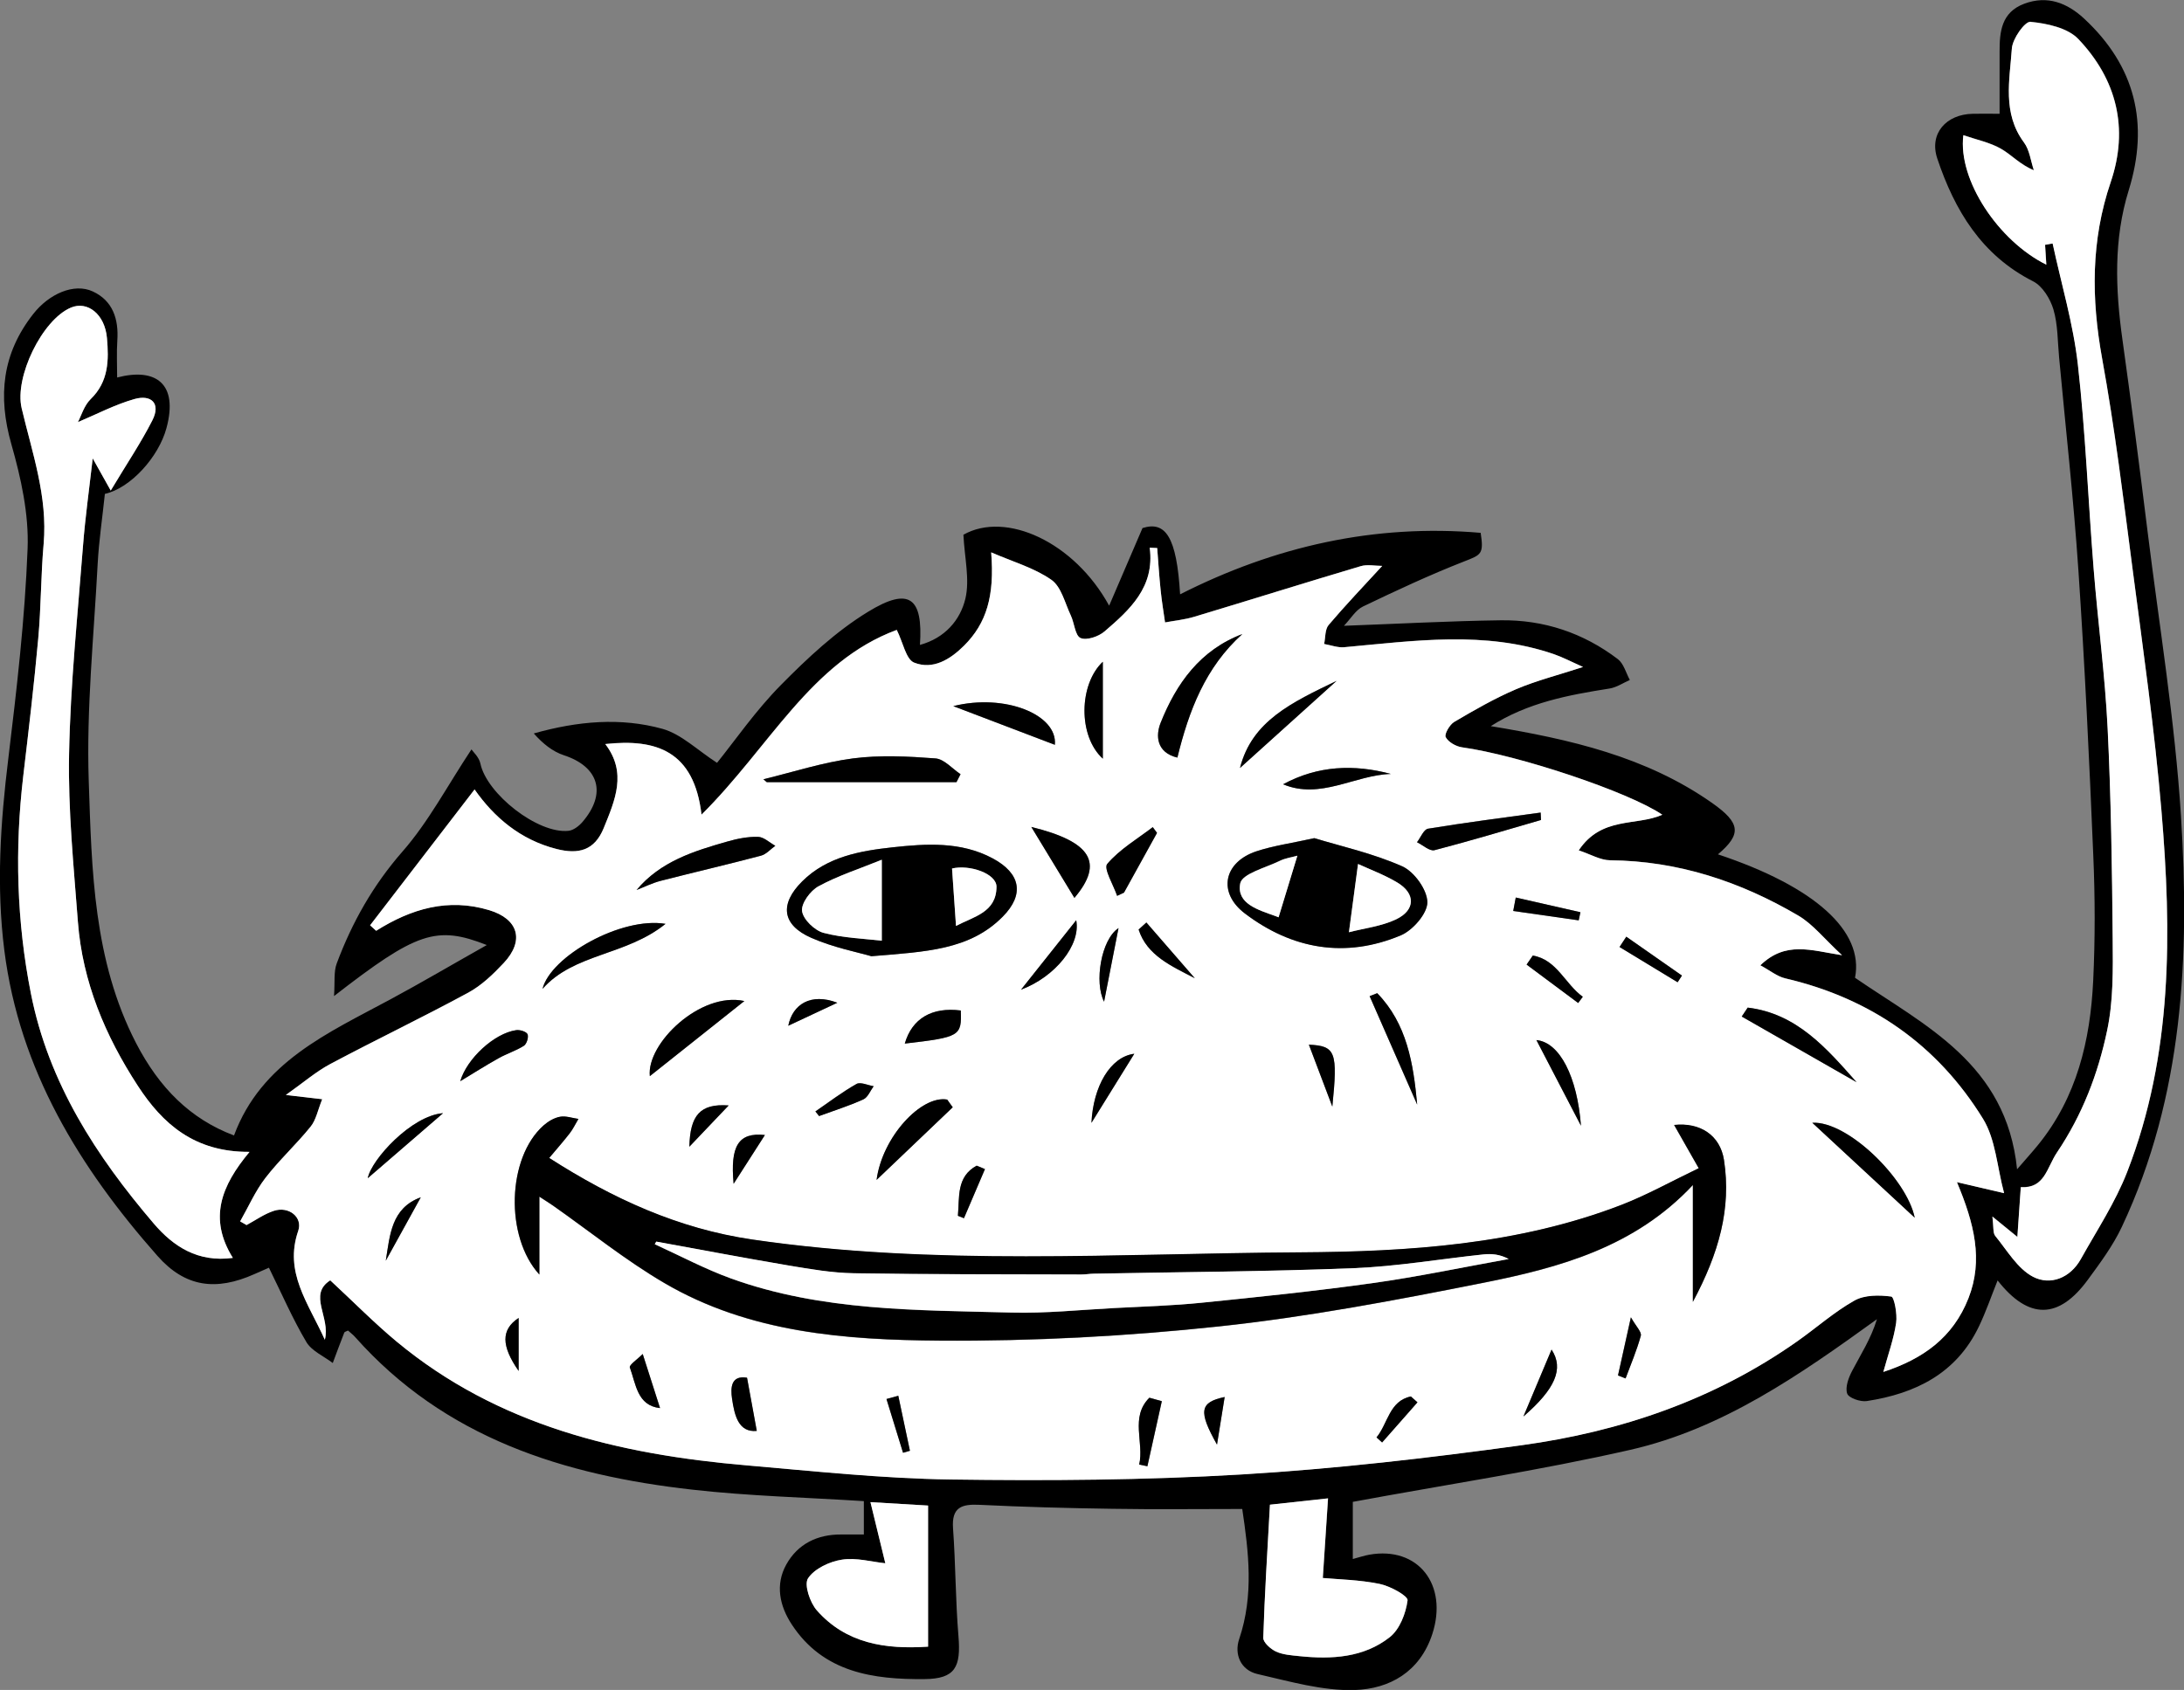 <?xml version="1.0" encoding="UTF-8"?><svg id="Calque_1" xmlns="http://www.w3.org/2000/svg" viewBox="0 0 242.18 187.44"><rect x="0" y="0" width="242.18" height="187.44" fill="#808080" stroke="none"/><defs><style>.cls-1{fill:#000;}.cls-1,.cls-2{stroke-width:0px;}.cls-2{fill:#fff;}</style></defs><path class="cls-1" d="M123,67.16c1.16-2.7,2.32-5.4,3.69-8.59,2.54-.8,3.79.94,4.17,7.35,10.53-5.34,21.58-7.83,33.33-6.82.36,2.36.07,2.43-1.83,3.17-3.81,1.49-7.53,3.23-11.22,5-.81.39-1.35,1.34-2.11,2.14,5.99-.22,11.67-.53,17.36-.61,4.79-.07,9.17,1.39,13,4.3.66.5.91,1.53,1.34,2.32-.75.33-1.48.83-2.26.95-4.55.72-9.05,1.55-13.16,4.17,8.83,1.46,17.24,3.39,24.54,8.52,3.17,2.23,3.29,3.46.65,5.7,10.72,3.57,16.22,8.5,15.2,13.69,7.73,5.31,16.78,9.5,17.97,21.24.95-1.1,1.65-1.87,2.31-2.68,4.32-5.3,5.81-11.61,6.13-18.23.22-4.62.21-9.27.01-13.9-.44-10.54-.94-21.09-1.65-31.62-.53-7.88-1.41-15.74-2.14-23.61-.17-1.79-.13-3.64-.63-5.33-.35-1.18-1.22-2.6-2.26-3.12-5.72-2.9-8.7-7.88-10.62-13.62-.92-2.76.98-4.91,3.95-4.96.9-.02,1.79,0,2.96,0,0-2.11,0-4.49,0-6.87-.01-2.25.21-4.38,2.72-5.33,2.59-.98,4.79-.08,6.65,1.64,5.68,5.27,7.24,11.65,4.95,19.04-1.69,5.44-1.48,10.98-.7,16.55.99,7.09,1.91,14.19,2.79,21.3,1.3,10.49,3.03,20.96,3.7,31.49.98,15.59.28,31.11-6.55,45.63-.98,2.09-2.4,4-3.77,5.87-3.24,4.43-6.58,4.45-10.01.08-.7,1.74-1.29,3.48-2.08,5.12-2.49,5.2-7.04,7.44-12.43,8.26-.71.11-2.01-.35-2.17-.83-.24-.7.15-1.76.55-2.52.96-1.83,2.09-3.57,2.75-5.73-8.54,6.17-17.09,12.15-27.35,14.49-10.09,2.3-20.35,3.84-30.77,5.77v6.34c.69-.18,1.25-.38,1.83-.48,5.42-.96,8.77,3.34,6.98,8.82-1.38,4.2-4.76,6.07-8.6,6.19-3.57.11-7.22-.96-10.77-1.77-1.88-.43-2.61-2.2-2.04-3.88,1.65-4.88,1.04-9.72.34-14.43-4.87,0-9.66.06-14.44-.02-4.9-.07-9.79-.2-14.68-.44-1.99-.1-3.12.26-2.95,2.61.29,3.98.27,7.98.6,11.95.28,3.41-.32,4.74-3.77,4.77-5.65.05-11.22-.71-14.72-6.07-1.35-2.06-1.84-4.41-.6-6.64,1.27-2.28,3.44-3.35,6.09-3.33.81,0,1.61,0,2.51,0v-3.7c-6.39-.41-12.72-.56-18.99-1.27-14.26-1.6-27.47-5.71-37.43-16.94-.24-.27-.53-.48-.78-.71-.17.09-.38.13-.42.24-.44,1.11-.85,2.24-1.27,3.36-1-.76-2.34-1.33-2.93-2.33-1.53-2.58-2.73-5.36-4.15-8.24-.23.1-.92.4-1.61.71-4.26,1.9-7.68,1.46-10.75-2.02C8.81,129.5,2.16,118.68.48,105.41c-.9-7.11-.43-14.17.44-21.26.94-7.74,1.84-15.51,2.14-23.29.15-3.84-.73-7.84-1.8-11.59-1.52-5.34-1.02-10.06,2.43-14.45,1.73-2.21,4.51-3.47,6.61-2.49,2.21,1.03,2.87,3.06,2.71,5.43-.09,1.35-.02,2.71-.02,4.11,4.26-1.11,6.81.65,5.47,5.61-.87,3.22-3.98,6.66-6.83,7.3-.27,2.59-.66,5.17-.8,7.76-.42,8.02-1.26,16.07-.99,24.07.33,9.88.51,19.92,5.25,29.09,2.56,4.94,6.01,8.42,10.86,10.24,3.02-8.15,10.4-11.35,17.35-15.1,3.42-1.84,6.76-3.81,10.68-6.02-5.61-2.21-7.82-1.42-16.94,5.66.11-1.57-.05-2.69.3-3.62,1.7-4.55,4.02-8.67,7.29-12.41,2.89-3.3,4.98-7.3,7.65-11.33.16.25.84.85.99,1.57.7,3.36,6.37,7.82,9.77,7.46.55-.06,1.15-.52,1.54-.97,2.73-3.17,1.84-6.14-2.05-7.41-1.25-.41-2.35-1.3-3.34-2.42,4.89-1.38,9.65-1.79,14.27-.51,2.08.58,3.84,2.34,6.05,3.77,1.99-2.47,4.29-5.81,7.1-8.65,2.94-2.98,6.09-5.93,9.64-8.1,4.55-2.79,6.12-1.62,5.76,3.67,2.77-.76,4.47-2.75,5.04-5.13.5-2.13-.09-4.52-.22-7.09,4.71-2.66,12.29.8,16.15,7.85ZM52.62,87.56c-3.91,5.08-7.74,10.07-11.58,15.06.22.2.45.41.67.61,3.89-2.45,7.98-3.66,12.53-2.29,3.23.97,3.96,3.36,1.62,5.86-1.16,1.24-2.45,2.49-3.93,3.29-5.05,2.74-10.24,5.22-15.31,7.92-1.59.84-2.98,2.06-4.92,3.43,1.7.2,2.65.31,4.03.47-.49,1.21-.68,2.3-1.29,3.05-1.59,1.97-3.48,3.7-5.02,5.7-1.12,1.45-1.87,3.19-2.79,4.8.24.14.48.28.71.41,1.01-.54,1.96-1.24,3.03-1.58,1.66-.54,3.22.71,2.7,2.22-1.59,4.61,1.11,7.99,2.95,12.08.66-2.5-1.9-5,.6-6.59,2.6,2.41,4.88,4.73,7.37,6.8,11.23,9.32,24.68,12.51,38.78,13.72,7.53.65,15.07,1.46,22.61,1.57,10.77.15,21.58.08,32.33-.56,10.37-.62,20.73-1.82,31.02-3.24,10.99-1.51,21.35-5.05,30.54-11.51,2.13-1.5,4.11-3.27,6.37-4.54,1.12-.63,2.75-.62,4.08-.44.33.04.69,1.94.54,2.91-.26,1.78-.89,3.51-1.42,5.45,4.4-1.45,7.72-3.8,9.44-8.18,1.66-4.25.64-8.3-1.28-12.87,2.08.49,3.36.78,5.23,1.22-.78-2.9-.93-5.96-2.34-8.25-5.06-8.2-12.47-13.37-21.92-15.57-.9-.21-1.7-.88-2.77-1.45,2.82-2.72,5.59-1.66,9.06-1.12-1.97-1.81-3.22-3.43-4.86-4.4-6.42-3.77-13.32-6.06-20.87-6.13-1.07-.01-2.14-.66-3.47-1.1,2.54-3.8,6.38-2.67,9.27-3.95-3.73-2.54-15.96-6.61-22.22-7.48-.67-.09-1.51-.58-1.8-1.13-.17-.33.44-1.39.95-1.69,2.23-1.31,4.5-2.61,6.87-3.63,2.27-.97,4.69-1.58,7.41-2.46-1.3-.57-2.24-1.07-3.23-1.42-7.67-2.64-15.47-1.48-23.26-.77-.72.07-1.48-.23-2.22-.36.16-.71.09-1.61.5-2.11,1.88-2.22,3.89-4.32,5.94-6.55-.8,0-1.65-.19-2.38.03-6.16,1.83-12.29,3.76-18.45,5.61-1.05.32-2.16.42-3.25.63-.17-1.19-.37-2.38-.49-3.58-.16-1.55-.26-3.12-.38-4.67l-.83-.04c.58,4.37-2.2,6.88-5.01,9.29-.66.57-1.99,1.03-2.66.73-.61-.27-.68-1.65-1.08-2.5-.66-1.38-1.06-3.19-2.16-3.96-1.91-1.33-4.28-2-6.67-3.04.4,4.87-.54,7.87-2.99,10.33-1.56,1.56-3.47,2.72-5.55,1.9-.91-.36-1.23-2.23-1.93-3.63-9.53,3.52-14.1,12.99-21.65,20.49-.82-7.06-5.01-8.45-10.67-7.83,2.43,3.19,1.08,6.23-.17,9.31-1.02,2.51-2.8,2.95-5.24,2.33-4.03-1.02-6.94-3.53-9.09-6.61ZM220.94,134.95c.15,1.12.04,1.78.32,2.12,1.31,1.61,2.47,3.64,4.19,4.53,1.9.99,4.11.16,5.3-1.97,1.78-3.19,3.82-6.29,5.14-9.67,5.05-12.98,4.94-26.55,3.79-40.12-.76-8.92-2.03-17.81-3.19-26.69-1.02-7.81-1.97-15.64-3.38-23.38-1.21-6.67-1.26-13.12.95-19.59,2.03-5.96.66-11.39-3.59-15.86-1.18-1.24-3.46-1.73-5.31-1.91-.62-.06-1.99,1.86-2.06,2.95-.25,3.51-1.08,7.17,1.34,10.42.62.84.74,2.05,1.1,3.09-1.52-.61-2.47-1.71-3.66-2.39-1.23-.7-2.69-.99-4.16-1.5-.63,4.99,3.91,11.75,9.2,14.36-.05-.72-.09-1.46-.14-2.2.28-.05.56-.1.84-.15.96,4.48,2.29,8.91,2.8,13.44.85,7.53,1.15,15.12,1.75,22.68.47,5.9,1.26,11.77,1.55,17.67.38,7.77.49,15.55.56,23.33.03,3.4.08,6.89-.62,10.19-1.01,4.78-2.75,9.33-5.55,13.5-1.16,1.73-1.36,4.02-4.02,3.86-.13,1.83-.24,3.42-.38,5.52-1.22-1-1.82-1.49-2.76-2.25ZM27.67,127.76c-6.12.04-9.65-3.12-12.39-7.33-3.6-5.52-6.13-11.51-6.64-18.16-.47-6.2-1.1-12.43-.98-18.63.15-7.73.96-15.44,1.55-23.16.24-3.08.68-6.14,1.07-9.64.7,1.25,1.11,1.98,2,3.57,1.79-2.98,3.35-5.3,4.61-7.78.98-1.92-.14-2.89-1.98-2.37-2.16.61-4.18,1.68-6.27,2.56.36-.68.68-1.84,1.42-2.56,2.01-1.94,2.02-4.35,1.8-6.76-.23-2.65-2.16-4.15-4-3.38-3.2,1.35-6.27,7.71-5.46,11.15,1.17,4.95,2.9,9.81,2.44,15.05-.31,3.49-.28,7.02-.6,10.51-.46,5.08-1.06,10.16-1.66,15.23-.96,8.1-.74,16.13.85,24.15,1.96,9.91,7.22,18.02,13.62,25.5,2.16,2.53,4.88,4.33,8.77,3.81-2.71-4.38-1.3-7.99,1.85-11.76ZM140.83,166.89c-.29,5.23-.59,10-.74,14.77-.02.51.81,1.26,1.41,1.53.78.36,1.72.41,2.61.51,3.56.37,7.11.17,10-2.1,1.1-.87,1.79-2.64,1.98-4.09.06-.49-1.92-1.58-3.09-1.82-2.24-.46-4.56-.5-6.31-.66.18-2.7.36-5.55.58-8.83-2.48.27-4.49.49-6.43.7ZM98.17,173.39c-1.49-.15-3.2-.65-4.8-.4-1.37.21-3.04.99-3.76,2.07-.46.69.21,2.69.98,3.56,3.24,3.67,7.57,4.33,12.33,4.02v-15.65c-1.72-.1-3.74-.22-6.39-.38.58,2.4,1.1,4.54,1.65,6.78Z"/><path class="cls-2" d="M52.62,87.56c2.16,3.08,5.06,5.58,9.09,6.61,2.44.62,4.22.18,5.24-2.33,1.25-3.08,2.61-6.13.17-9.31,5.66-.62,9.84.77,10.67,7.83,7.56-7.49,12.13-16.97,21.65-20.49.7,1.4,1.02,3.27,1.93,3.63,2.08.82,3.99-.34,5.55-1.9,2.45-2.45,3.39-5.46,2.99-10.33,2.4,1.04,4.76,1.71,6.67,3.04,1.11.77,1.51,2.59,2.16,3.96.4.85.48,2.24,1.08,2.5.67.29,2-.16,2.66-.73,2.8-2.41,5.59-4.92,5.01-9.29l.83.04c.12,1.56.22,3.12.38,4.67.12,1.2.32,2.39.49,3.58,1.08-.2,2.2-.31,3.25-.63,6.15-1.85,12.29-3.78,18.45-5.61.73-.22,1.58-.03,2.38-.03-2.05,2.23-4.06,4.34-5.94,6.55-.42.49-.35,1.39-.5,2.11.74.13,1.5.42,2.22.36,7.79-.7,15.59-1.86,23.26.77.99.34,1.93.84,3.23,1.42-2.72.89-5.14,1.5-7.41,2.46-2.38,1.01-4.64,2.32-6.87,3.63-.51.3-1.12,1.36-.95,1.69.29.55,1.13,1.03,1.8,1.13,6.27.87,18.49,4.94,22.22,7.48-2.89,1.28-6.73.15-9.27,3.95,1.33.44,2.4,1.09,3.47,1.1,7.55.07,14.45,2.36,20.87,6.13,1.64.96,2.9,2.59,4.86,4.4-3.47-.54-6.24-1.6-9.06,1.12,1.07.57,1.86,1.24,2.77,1.45,9.45,2.2,16.87,7.37,21.92,15.57,1.41,2.29,1.56,5.35,2.34,8.25-1.88-.44-3.15-.74-5.23-1.22,1.92,4.58,2.94,8.63,1.28,12.87-1.72,4.38-5.04,6.73-9.44,8.18.53-1.94,1.16-3.67,1.42-5.45.14-.97-.22-2.87-.54-2.91-1.34-.18-2.96-.19-4.08.44-2.26,1.27-4.23,3.04-6.37,4.54-9.19,6.47-19.55,10-30.54,11.51-10.3,1.42-20.65,2.62-31.02,3.24-10.75.64-21.56.71-32.33.56-7.54-.11-15.08-.92-22.61-1.57-14.1-1.21-27.55-4.4-38.78-13.72-2.49-2.07-4.77-4.39-7.37-6.8-2.5,1.59.05,4.09-.6,6.59-1.84-4.09-4.54-7.47-2.95-12.08.52-1.51-1.04-2.76-2.7-2.22-1.07.35-2.03,1.04-3.03,1.58-.24-.14-.48-.28-.71-.41.92-1.61,1.67-3.34,2.79-4.8,1.54-2,3.43-3.73,5.02-5.7.61-.75.8-1.85,1.29-3.05-1.38-.16-2.33-.27-4.03-.47,1.94-1.37,3.33-2.58,4.92-3.43,5.07-2.7,10.26-5.18,15.31-7.92,1.47-.8,2.77-2.05,3.93-3.29,2.34-2.5,1.61-4.89-1.62-5.86-4.55-1.37-8.64-.16-12.53,2.29-.22-.2-.45-.41-.67-.61,3.84-4.99,7.68-9.98,11.58-15.06ZM187.72,131.43v12.98c2.88-5.38,4.28-10.36,3.45-15.73-.42-2.76-2.66-4.2-5.53-3.89.88,1.55,1.72,3.03,2.73,4.8-3.07,1.47-5.73,2.96-8.53,4.05-11.48,4.44-23.67,5.2-35.68,5.28-20.24.12-40.54,1.54-60.73-1.42-8.21-1.2-15.48-4.54-22.53-9.05.8-.96,1.57-1.83,2.28-2.74.38-.49.64-1.06.96-1.59-.68-.1-1.4-.36-2.04-.24-.65.12-1.31.51-1.82.96-4.06,3.59-4.31,12.35-.47,16.54v-8.64c.85.56,1.2.77,1.54,1.01,4.1,2.88,8.03,6.06,12.34,8.58,9.42,5.52,20.05,6.31,30.56,6.38,10.29.07,20.63-.48,30.86-1.57,9.84-1.05,19.62-2.91,29.35-4.84,8.45-1.68,16.79-3.94,23.26-10.85ZM96.63,106.06c6.1-.51,10.91-.69,14.57-4.39,2.44-2.47,1.98-4.8-1.11-6.46-3.54-1.9-7.4-1.63-11.1-1.23-3.55.39-7.26,1.02-10.03,3.78-2.51,2.5-2.27,4.81,1.01,6.26,2.48,1.09,5.21,1.61,6.67,2.04ZM145.72,92.96c-2.6.58-4.55.85-6.39,1.45-3.65,1.21-4.35,4.59-1.28,6.91,5.24,3.97,11.13,4.99,17.27,2.42,1.34-.56,2.96-2.42,2.95-3.67,0-1.38-1.46-3.4-2.79-3.99-3.27-1.45-6.84-2.23-9.77-3.13ZM84.66,86.43c.12.11.25.21.37.32h21.04c.15-.29.3-.58.45-.88-.93-.61-1.82-1.67-2.78-1.75-3.04-.23-6.15-.39-9.15,0-3.35.44-6.62,1.51-9.92,2.31ZM137.77,70.32c-4.69,1.78-7.34,5.49-9.08,9.86-.55,1.39-.49,3.28,1.86,3.85,1.28-5.2,3.11-10.02,7.21-13.71ZM70.58,98.72c.89-.34,1.76-.78,2.68-1.02,3.7-.95,7.42-1.81,11.12-2.79.59-.16,1.07-.72,1.6-1.1-.64-.35-1.27-.98-1.91-.99-1.13-.03-2.31.21-3.41.52-3.71,1.06-7.41,2.2-10.07,5.38ZM82.54,111.03c-4.88-1.07-10.86,4.72-10.48,8.33,3.33-2.65,6.91-5.49,10.48-8.33ZM170.88,90.95c-.01-.28-.03-.55-.04-.83-4.17.58-8.34,1.11-12.49,1.79-.48.08-.82.98-1.22,1.5.65.31,1.4,1.02,1.94.88,3.96-1.02,7.88-2.21,11.81-3.35ZM105.65,122.81c-.2-.28-.41-.57-.61-.85-2.87-.51-7.2,4.14-7.83,8.91,3.05-2.91,5.75-5.48,8.45-8.06ZM73.8,102.47c-4.92-.82-12.75,3.61-13.64,7.21,3.5-3.96,9.23-3.65,13.64-7.21ZM205.87,120.03c-3.31-3.74-6.63-7.62-12.07-8.27-.22.33-.44.66-.66.99,4.24,2.43,8.48,4.85,12.73,7.28ZM200.96,124.53c4.06,3.76,7.81,7.24,11.36,10.53-.87-4.28-7.42-10.74-11.36-10.53ZM114.36,91.72c1.68,2.77,3.19,5.26,4.78,7.87,3.32-3.92,1.85-6.23-4.78-7.87ZM142.28,86.99c4.14,1.73,7.93-1.02,11.95-1.15-4.07-1.08-8.07-.95-11.95,1.15ZM105.71,78.32c3.62,1.38,7.51,2.86,11.26,4.29.33-3.33-5.52-5.72-11.26-4.29ZM123.88,99.37c.25-.12.51-.24.76-.36l3.66-6.62c-.16-.21-.31-.43-.47-.64-1.73,1.32-3.68,2.46-5.05,4.08-.43.51.69,2.33,1.1,3.55ZM137.5,85.18c3.42-3.08,6.84-6.17,10.71-9.66-4.96,2.39-9.39,4.44-10.71,9.66ZM157.14,122.49c-.42-4.52-1.13-8.94-4.43-12.33-.28.11-.56.22-.84.33l5.26,12ZM100.33,115.75c6.12-.72,6.32-.84,6.21-3.67-3.21-.41-5.41.9-6.21,3.67ZM49.13,123.47c-3.49.26-7.96,5.15-8.35,7.21,1.86-1.61,4.98-4.3,8.35-7.21ZM122.29,84.15v-10.75c-2.64,2.48-2.78,8.21,0,10.75ZM51.04,119.92c1.41-.85,2.8-1.74,4.23-2.54.91-.51,1.94-.83,2.82-1.39.31-.2.54-.96.4-1.28-.13-.29-.84-.51-1.26-.45-2.44.35-5.47,3.16-6.2,5.66ZM113.22,109.77c3.81-1.43,6.65-4.98,6.12-7.7-2.2,2.77-4.16,5.24-6.12,7.7ZM170.37,115.36c1.67,3.21,3.15,6.07,4.94,9.5-.41-5.4-2.34-9.25-4.94-9.5ZM128.83,155.41c-.46-.13-.92-.25-1.37-.38-2.17,2.17-.56,4.98-1.13,7.41.3.06.6.12.91.19.53-2.41,1.06-4.81,1.6-7.22ZM132.49,108.5c-1.79-2.06-3.58-4.12-5.37-6.18l-.86.78c.93,2.89,3.66,4.06,6.23,5.4ZM121.03,124.54c1.74-2.8,3.13-5.05,4.75-7.66-2.66.33-4.56,3.63-4.75,7.66ZM147.74,122.74c.62-6.07.38-6.73-2.6-6.87.91,2.42,1.75,4.64,2.6,6.87ZM83.91,158.71c-.36-1.97-.7-3.87-1.08-5.9-1.77-.29-1.84,1.08-1.66,2.34.28,1.86.72,3.74,2.73,3.56ZM90.42,123.28c.13.17.27.34.4.5,1.64-.6,3.32-1.13,4.91-1.85.5-.22.77-.96,1.14-1.46-.64-.1-1.45-.5-1.9-.25-1.59.9-3.05,2.02-4.56,3.05ZM169.97,105.99l-.68.99c1.91,1.42,3.81,2.84,5.72,4.26.17-.23.34-.46.51-.69-1.95-1.39-2.87-4.12-5.54-4.57ZM84.82,125.89c-2.96-.32-3.86,1.24-3.47,5.41,1.17-1.83,2.21-3.44,3.47-5.41ZM168.08,99.55c-.09.5-.19.99-.28,1.49,2.42.35,4.84.69,7.26,1.04.06-.3.13-.6.19-.9-2.39-.54-4.78-1.09-7.17-1.63ZM180.33,103.89c-.25.38-.5.76-.75,1.14,2.15,1.3,4.3,2.61,6.44,3.91.16-.25.32-.49.48-.74-2.06-1.44-4.12-2.88-6.18-4.32ZM42.78,139.83c1.29-2.34,2.59-4.69,3.88-7.03-3.28,1.2-3.42,4.18-3.88,7.03ZM124.03,102.94c-1.94,1.27-2.71,6.04-1.6,8.16.55-2.78,1.02-5.16,1.6-8.16ZM172.05,149.69c-1.1,2.62-2.06,4.9-3.12,7.42,3.49-3.02,4.52-5.28,3.12-7.42ZM71.27,150.18c-.55.55-1.53,1.22-1.43,1.49.68,1.84.81,4.23,3.35,4.51-.6-1.87-1.19-3.74-1.92-6ZM92.85,111.22c-2.93-1.12-4.96.16-5.44,2.55,1.82-.85,3.63-1.7,5.44-2.55ZM109.22,129.67c-.31-.13-.61-.25-.92-.38-2.27,1.23-1.89,3.51-2.08,5.56.22.09.45.18.67.27.78-1.82,1.55-3.64,2.33-5.45ZM179.42,152.56l.83.33c.59-1.57,1.26-3.13,1.69-4.74.11-.41-.53-1.03-1.1-2.04-.58,2.64-1,4.55-1.43,6.45ZM80.8,122.61c-3.18-.23-4.27,1.1-4.36,4.58,1.41-1.49,2.65-2.78,4.36-4.58ZM57.51,152.06v-5.88c-1.97,1.3-1.93,3.11,0,5.88ZM135.8,154.95c-2.78.59-2.92,1.58-.85,5.28.32-1.98.57-3.56.85-5.28ZM152.64,159.43c.21.19.41.37.62.56,1.31-1.48,2.61-2.97,3.92-4.45-.24-.22-.49-.43-.73-.65-2.4.49-2.55,3.02-3.81,4.54ZM100.14,161.14c.25-.07.51-.15.76-.22-.43-2.03-.86-4.07-1.29-6.1l-1.31.36c.61,1.99,1.23,3.98,1.84,5.97Z"/><path class="cls-2" d="M220.94,134.95c.94.76,1.54,1.26,2.76,2.25.15-2.1.26-3.69.38-5.52,2.66.16,2.86-2.13,4.02-3.86,2.81-4.17,4.55-8.73,5.55-13.5.7-3.29.65-6.78.62-10.19-.07-7.78-.18-15.56-.56-23.33-.29-5.9-1.08-11.78-1.55-17.67-.61-7.56-.9-15.15-1.75-22.68-.51-4.53-1.84-8.96-2.8-13.44-.28.05-.56.1-.84.15.05.74.09,1.48.14,2.2-5.29-2.62-9.82-9.38-9.2-14.36,1.47.51,2.93.8,4.16,1.5,1.19.68,2.14,1.78,3.66,2.39-.35-1.04-.47-2.25-1.1-3.09-2.41-3.25-1.58-6.91-1.34-10.42.08-1.08,1.44-3.01,2.06-2.95,1.84.18,4.12.66,5.31,1.91,4.25,4.47,5.61,9.9,3.59,15.86-2.2,6.47-2.16,12.92-.95,19.59,1.41,7.74,2.36,15.57,3.38,23.38,1.16,8.89,2.44,17.77,3.19,26.69,1.15,13.57,1.26,27.14-3.79,40.12-1.31,3.38-3.36,6.48-5.14,9.67-1.18,2.12-3.39,2.96-5.3,1.97-1.72-.9-2.88-2.93-4.19-4.53-.28-.34-.17-1.01-.32-2.12Z"/><path class="cls-2" d="M27.67,127.76c-3.15,3.78-4.57,7.39-1.85,11.76-3.89.53-6.61-1.28-8.77-3.81-6.39-7.49-11.66-15.6-13.62-25.5-1.59-8.02-1.8-16.05-.85-24.15.6-5.07,1.2-10.14,1.66-15.23.32-3.49.29-7.02.6-10.51.46-5.24-1.27-10.09-2.44-15.05-.81-3.44,2.27-9.8,5.46-11.15,1.84-.78,3.77.72,4,3.38.21,2.41.2,4.82-1.8,6.76-.74.72-1.06,1.88-1.42,2.56,2.09-.88,4.12-1.95,6.27-2.56,1.84-.52,2.96.46,1.98,2.37-1.26,2.48-2.83,4.8-4.61,7.78-.89-1.59-1.3-2.32-2-3.57-.4,3.5-.83,6.56-1.07,9.64-.6,7.72-1.41,15.43-1.55,23.16-.12,6.2.51,12.43.98,18.63.51,6.65,3.04,12.63,6.64,18.16,2.74,4.21,6.27,7.37,12.39,7.33Z"/><path class="cls-2" d="M140.83,166.89c1.94-.21,3.96-.43,6.43-.7-.22,3.28-.4,6.14-.58,8.83,1.76.16,4.08.2,6.31.66,1.17.24,3.15,1.33,3.09,1.82-.19,1.45-.87,3.22-1.98,4.09-2.89,2.27-6.44,2.47-10,2.1-.88-.09-1.83-.15-2.61-.51-.6-.28-1.43-1.02-1.41-1.53.15-4.77.45-9.54.74-14.77Z"/><path class="cls-2" d="M98.17,173.39c-.54-2.25-1.06-4.39-1.65-6.78,2.65.16,4.67.28,6.39.38v15.65c-4.76.32-9.09-.35-12.33-4.02-.77-.87-1.44-2.87-.98-3.56.72-1.08,2.39-1.86,3.76-2.07,1.6-.25,3.32.25,4.8.4Z"/><path class="cls-1" d="M187.72,131.43c-6.47,6.92-14.82,9.17-23.26,10.85-9.72,1.94-19.5,3.79-29.35,4.84-10.23,1.09-20.57,1.64-30.86,1.57-10.52-.07-21.15-.87-30.56-6.38-4.31-2.52-8.24-5.7-12.34-8.58-.34-.24-.68-.45-1.54-1.01v8.64c-3.83-4.19-3.58-12.96.47-16.54.51-.45,1.17-.84,1.82-.96.64-.12,1.36.15,2.04.24-.32.53-.58,1.1-.96,1.59-.71.91-1.47,1.78-2.28,2.74,7.04,4.52,14.32,7.85,22.53,9.05,20.19,2.96,40.49,1.54,60.73,1.42,12.01-.07,24.2-.84,35.68-5.28,2.81-1.09,5.46-2.58,8.53-4.05-1-1.76-1.84-3.24-2.73-4.8,2.87-.31,5.1,1.13,5.53,3.89.83,5.38-.57,10.35-3.45,15.73v-12.98ZM72.77,137.71c-.06.1-.11.2-.17.3,2.82,1.28,5.56,2.75,8.46,3.8,10.06,3.63,20.63,3.51,31.11,3.78,3.78.1,7.58-.3,11.36-.5,3.24-.17,6.48-.27,9.7-.59,6.31-.64,12.63-1.29,18.92-2.17,5.07-.71,10.1-1.77,15.14-2.68-.98-.53-1.89-.61-2.78-.51-4.82.51-9.62,1.33-14.44,1.53-9.6.38-19.21.42-28.81.61-.45,0-.9.09-1.36.09-8.41-.03-16.83,0-25.24-.14-2.41-.04-4.83-.46-7.22-.86-4.9-.83-9.79-1.76-14.68-2.65Z"/><path class="cls-1" d="M96.63,106.06c-1.46-.43-4.19-.95-6.67-2.04-3.28-1.44-3.52-3.76-1.01-6.26,2.77-2.76,6.48-3.39,10.03-3.78,3.69-.4,7.56-.67,11.1,1.23,3.09,1.66,3.55,3.99,1.11,6.46-3.66,3.7-8.47,3.89-14.57,4.39ZM97.78,95.36c-2.49,1.01-4.86,1.77-7.01,2.94-.9.49-1.94,1.91-1.83,2.76.12.92,1.4,2.15,2.39,2.41,2.22.58,4.58.64,6.45.87v-8.98ZM106.01,102.7c1.99-1.05,4.48-1.5,4.49-4.34,0-1.48-3-2.5-4.93-2.03.14,2.1.28,4.13.44,6.37Z"/><path class="cls-1" d="M145.72,92.96c2.93.89,6.5,1.68,9.77,3.13,1.33.59,2.78,2.61,2.79,3.99,0,1.25-1.62,3.11-2.95,3.67-6.14,2.57-12.03,1.55-17.27-2.42-3.07-2.32-2.37-5.71,1.28-6.91,1.84-.61,3.79-.88,6.39-1.45ZM150.59,95.83c-.35,2.59-.64,4.83-1.01,7.57,1.73-.45,3.62-.66,5.23-1.43,2.17-1.04,2.17-2.88.11-4.1-1.41-.84-2.99-1.42-4.33-2.04ZM143.87,94.9c-.63.18-1.34.27-1.95.57-1.57.77-4.18,1.43-4.4,2.51-.44,2.25,2.02,2.94,3.88,3.61.27.1.53.21.37.15.71-2.34,1.38-4.5,2.09-6.85Z"/><path class="cls-1" d="M84.66,86.43c3.3-.8,6.57-1.87,9.92-2.31,3.01-.39,6.11-.23,9.15,0,.97.07,1.86,1.14,2.78,1.75-.15.29-.3.58-.45.88h-21.04c-.12-.11-.25-.21-.37-.32Z"/><path class="cls-1" d="M137.77,70.32c-4.11,3.69-5.94,8.51-7.21,13.71-2.35-.57-2.41-2.47-1.86-3.85,1.74-4.37,4.39-8.09,9.08-9.86Z"/><path class="cls-1" d="M70.58,98.72c2.66-3.18,6.35-4.32,10.07-5.38,1.1-.32,2.28-.55,3.41-.52.64.02,1.27.64,1.91.99-.53.38-1.01.95-1.6,1.1-3.69.98-7.42,1.84-11.12,2.79-.92.24-1.79.67-2.68,1.02Z"/><path class="cls-1" d="M82.54,111.03c-3.57,2.84-7.14,5.68-10.48,8.33-.39-3.61,5.6-9.4,10.48-8.33Z"/><path class="cls-1" d="M170.88,90.95c-3.93,1.14-7.85,2.32-11.81,3.35-.54.14-1.29-.57-1.94-.88.4-.52.75-1.42,1.22-1.5,4.15-.68,8.32-1.22,12.49-1.79.01.28.03.55.04.83Z"/><path class="cls-1" d="M105.65,122.81c-2.7,2.58-5.4,5.15-8.45,8.06.63-4.77,4.96-9.42,7.83-8.91.2.28.41.57.61.85Z"/><path class="cls-1" d="M73.8,102.47c-4.4,3.55-10.14,3.25-13.64,7.21.89-3.6,8.72-8.03,13.64-7.21Z"/><path class="cls-1" d="M205.87,120.03c-4.24-2.43-8.48-4.85-12.73-7.28.22-.33.44-.66.66-.99,5.44.65,8.76,4.53,12.07,8.27Z"/><path class="cls-1" d="M200.96,124.53c3.94-.21,10.49,6.24,11.36,10.53-3.55-3.29-7.3-6.77-11.36-10.53Z"/><path class="cls-1" d="M114.36,91.72c6.62,1.63,8.1,3.95,4.78,7.87-1.58-2.61-3.1-5.1-4.78-7.87Z"/><path class="cls-1" d="M142.28,86.99c3.88-2.1,7.88-2.23,11.95-1.15-4.02.13-7.81,2.88-11.95,1.15Z"/><path class="cls-1" d="M105.71,78.32c5.74-1.43,11.58.95,11.26,4.29-3.75-1.43-7.64-2.91-11.26-4.29Z"/><path class="cls-1" d="M123.88,99.37c-.41-1.22-1.53-3.04-1.1-3.55,1.38-1.62,3.32-2.76,5.05-4.08.16.21.31.43.47.64l-3.66,6.62c-.25.12-.51.24-.76.36Z"/><path class="cls-1" d="M137.5,85.18c1.33-5.22,5.76-7.27,10.71-9.66-3.87,3.49-7.29,6.57-10.71,9.66Z"/><path class="cls-1" d="M157.14,122.49l-5.26-12c.28-.11.56-.22.84-.33,3.3,3.39,4.01,7.81,4.43,12.33Z"/><path class="cls-1" d="M100.33,115.75c.8-2.78,3.01-4.08,6.21-3.67.11,2.84-.09,2.96-6.21,3.67Z"/><path class="cls-1" d="M49.13,123.47c-3.37,2.91-6.49,5.6-8.35,7.21.39-2.06,4.86-6.95,8.35-7.21Z"/><path class="cls-1" d="M122.29,84.15c-2.78-2.54-2.64-8.27,0-10.75v10.75Z"/><path class="cls-1" d="M51.04,119.92c.73-2.49,3.76-5.31,6.2-5.66.41-.06,1.13.16,1.26.45.14.32-.09,1.08-.4,1.28-.88.56-1.91.87-2.82,1.39-1.44.8-2.83,1.69-4.24,2.54Z"/><path class="cls-1" d="M113.22,109.77c1.96-2.47,3.92-4.93,6.12-7.7.52,2.72-2.32,6.27-6.12,7.7Z"/><path class="cls-1" d="M170.37,115.36c2.6.25,4.53,4.1,4.94,9.5-1.78-3.43-3.27-6.29-4.94-9.5Z"/><path class="cls-1" d="M128.83,155.41c-.53,2.41-1.06,4.81-1.6,7.22-.3-.06-.6-.12-.91-.19.57-2.44-1.04-5.25,1.13-7.41.46.13.92.25,1.37.38Z"/><path class="cls-1" d="M132.49,108.5c-2.57-1.34-5.31-2.52-6.23-5.4l.86-.78c1.79,2.06,3.58,4.12,5.37,6.18Z"/><path class="cls-1" d="M121.03,124.54c.19-4.04,2.09-7.33,4.75-7.66-1.62,2.61-3.01,4.86-4.75,7.66Z"/><path class="cls-1" d="M147.74,122.74c-.84-2.22-1.68-4.45-2.6-6.87,2.98.14,3.21.8,2.6,6.87Z"/><path class="cls-1" d="M83.91,158.71c-2.01.19-2.46-1.7-2.73-3.56-.19-1.26-.11-2.63,1.66-2.34.37,2.03.72,3.93,1.08,5.9Z"/><path class="cls-1" d="M90.42,123.28c1.51-1.04,2.97-2.15,4.56-3.05.44-.25,1.25.15,1.9.25-.37.5-.64,1.23-1.14,1.46-1.59.72-3.27,1.25-4.91,1.85-.13-.17-.27-.34-.4-.5Z"/><path class="cls-1" d="M169.97,105.99c2.67.45,3.59,3.18,5.54,4.57-.17.23-.34.46-.51.69-1.91-1.42-3.81-2.84-5.72-4.26l.68-.99Z"/><path class="cls-1" d="M84.82,125.89c-1.26,1.97-2.3,3.58-3.47,5.41-.39-4.17.51-5.73,3.47-5.41Z"/><path class="cls-1" d="M168.08,99.55c2.39.54,4.78,1.09,7.17,1.63-.06.3-.13.6-.19.9-2.42-.35-4.84-.69-7.26-1.04.09-.5.19-.99.28-1.49Z"/><path class="cls-1" d="M180.33,103.89c2.06,1.44,4.12,2.88,6.18,4.32-.16.25-.32.49-.48.74-2.15-1.3-4.3-2.61-6.44-3.91.25-.38.5-.76.75-1.14Z"/><path class="cls-1" d="M42.78,139.83c.46-2.86.61-5.83,3.88-7.03-1.29,2.34-2.59,4.69-3.88,7.03Z"/><path class="cls-1" d="M124.03,102.94c-.59,3-1.06,5.38-1.6,8.16-1.1-2.12-.34-6.89,1.6-8.16Z"/><path class="cls-1" d="M172.05,149.69c1.41,2.14.37,4.4-3.12,7.42,1.06-2.53,2.02-4.8,3.12-7.42Z"/><path class="cls-1" d="M71.27,150.18c.72,2.26,1.32,4.13,1.92,6-2.54-.28-2.67-2.67-3.35-4.51-.1-.27.89-.94,1.43-1.49Z"/><path class="cls-1" d="M92.85,111.22c-1.81.85-3.62,1.69-5.44,2.55.48-2.39,2.51-3.67,5.44-2.55Z"/><path class="cls-1" d="M109.22,129.67c-.78,1.82-1.55,3.64-2.33,5.45-.22-.09-.45-.18-.67-.27.19-2.05-.19-4.33,2.08-5.56.31.13.61.25.92.38Z"/><path class="cls-1" d="M179.42,152.56c.42-1.91.84-3.81,1.43-6.45.57,1.01,1.21,1.63,1.1,2.04-.44,1.61-1.11,3.17-1.69,4.74l-.83-.33Z"/><path class="cls-1" d="M80.8,122.61c-1.71,1.8-2.95,3.1-4.36,4.58.09-3.48,1.18-4.81,4.36-4.58Z"/><path class="cls-1" d="M57.51,152.06c-1.93-2.77-1.97-4.58,0-5.88v5.88Z"/><path class="cls-1" d="M135.8,154.95c-.28,1.72-.53,3.3-.85,5.28-2.08-3.7-1.93-4.69.85-5.28Z"/><path class="cls-1" d="M152.64,159.43c1.26-1.52,1.41-4.05,3.81-4.54.24.22.49.43.73.65-1.31,1.48-2.61,2.97-3.92,4.45-.21-.19-.41-.37-.62-.56Z"/><path class="cls-1" d="M100.14,161.14c-.61-1.99-1.23-3.98-1.84-5.97l1.31-.36c.43,2.03.86,4.07,1.29,6.1-.25.07-.51.15-.76.22Z"/><path class="cls-2" d="M72.77,137.71c4.89.89,9.78,1.82,14.68,2.65,2.39.4,4.81.82,7.22.86,8.41.14,16.83.11,25.24.14.45,0,.9-.08,1.36-.09,9.61-.19,19.22-.23,28.81-.61,4.83-.19,9.63-1.02,14.44-1.53.89-.09,1.8-.01,2.78.51-5.05.91-10.07,1.97-15.14,2.68-6.28.88-12.6,1.53-18.92,2.17-3.22.33-6.47.42-9.7.59-3.79.2-7.58.6-11.36.5-10.48-.28-21.05-.15-31.11-3.78-2.9-1.05-5.65-2.52-8.46-3.8.06-.1.11-.2.17-.3Z"/><path class="cls-2" d="M97.78,95.36v8.98c-1.87-.22-4.23-.29-6.45-.87-.99-.26-2.26-1.48-2.39-2.41-.12-.85.92-2.28,1.83-2.76,2.15-1.17,4.53-1.93,7.01-2.94Z"/><path class="cls-2" d="M106.01,102.7c-.15-2.24-.29-4.28-.44-6.37,1.93-.46,4.94.56,4.93,2.03-.02,2.84-2.5,3.29-4.49,4.34Z"/><path class="cls-2" d="M150.59,95.83c1.35.62,2.92,1.2,4.33,2.04,2.06,1.22,2.06,3.06-.11,4.1-1.62.77-3.5.98-5.23,1.43.37-2.75.66-4.98,1.01-7.57Z"/><path class="cls-2" d="M143.87,94.9c-.72,2.34-1.38,4.51-2.09,6.85.15.06-.11-.06-.37-.15-1.86-.67-4.32-1.36-3.88-3.61.21-1.09,2.83-1.74,4.4-2.51.61-.3,1.33-.39,1.95-.57Z"/></svg>